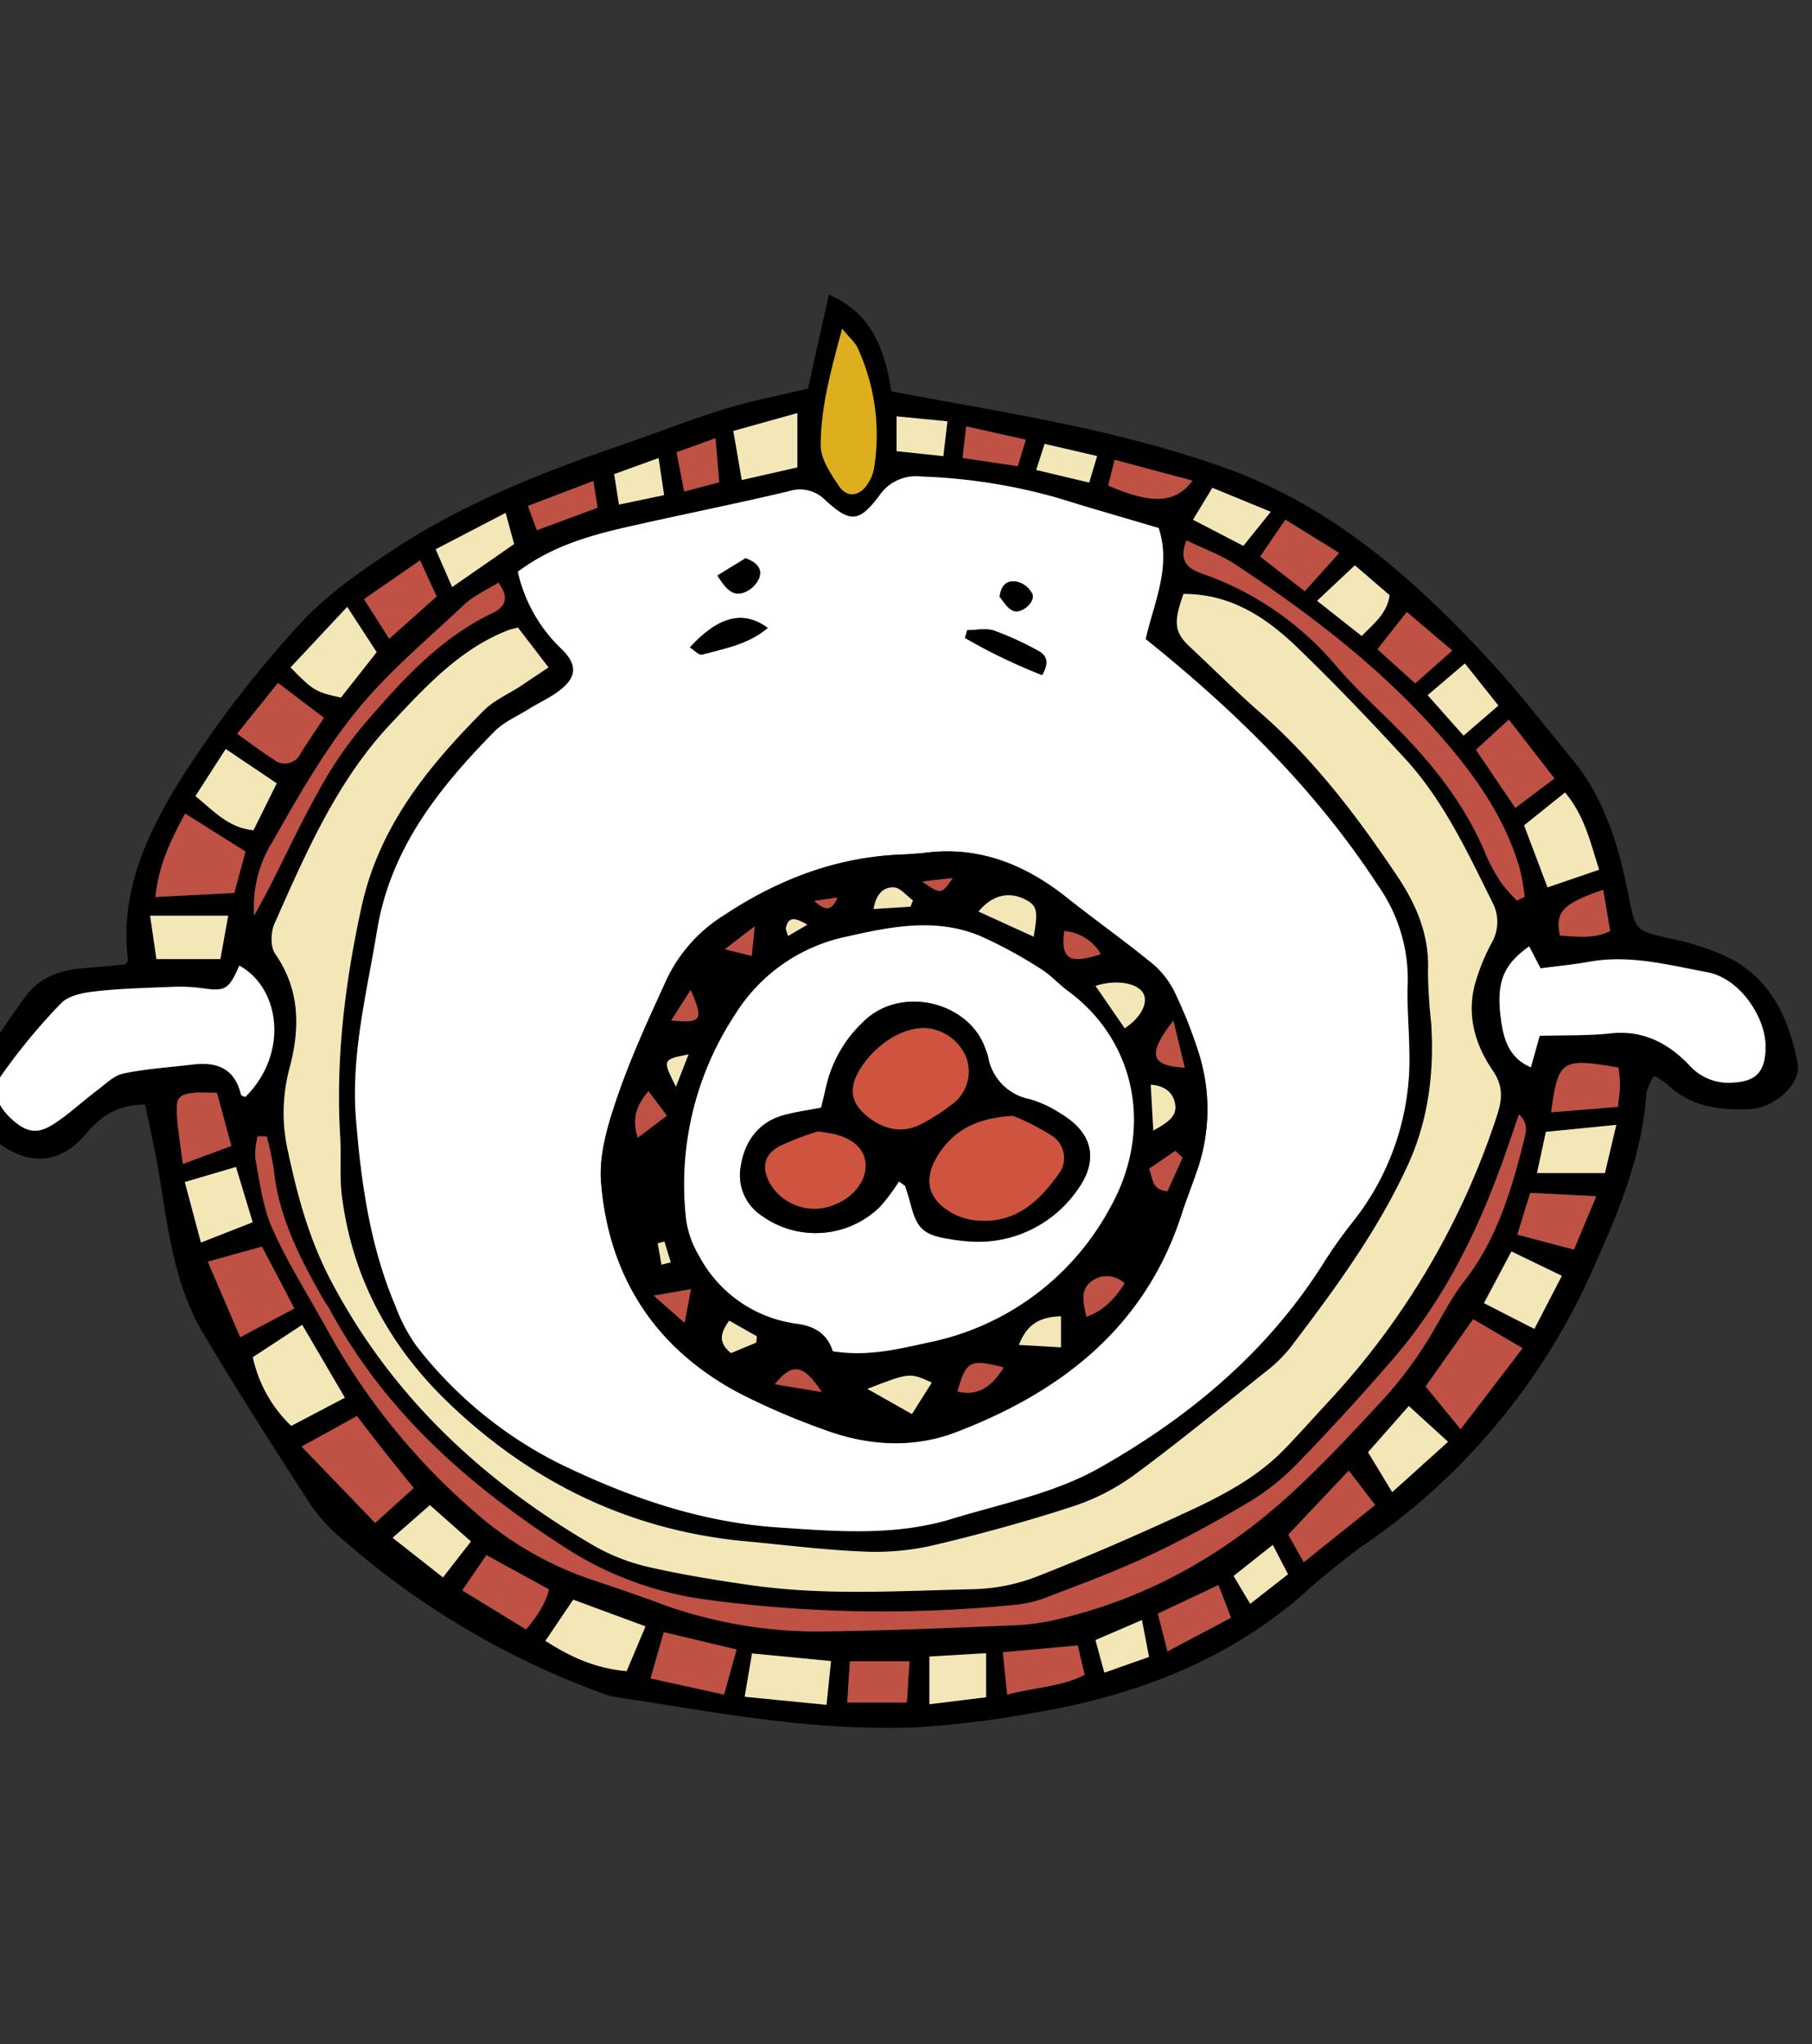 <svg id="圖層_1" data-name="圖層 1" xmlns="http://www.w3.org/2000/svg" viewBox="0 0 287.81 324.7"><rect x="0" y="0" width="287.81" height="324.7" fill="#333333" stroke="none"/><defs><style>.cls-1{fill:#fff;}.cls-2{fill:#bf5145;}.cls-3{fill:#f3e7b8;}.cls-4{fill:#cf543f;}.cls-5{fill:#ddae1d;}</style></defs><title>chks</title><path d="M285.54,168.9c.61,3.11-3.57,7.11-7.63,7.26-4.76.18-9.44-.33-13.14-4a12.43,12.43,0,0,0-2.07-1.27,9.65,9.65,0,0,0-1.2,2.73c-.69,10.28-4.67,19.53-8.84,28.73a103.72,103.72,0,0,1-36.52,43.38,126.47,126.47,0,0,0-9.91,8.13c-12.26,10.39-26.75,15.66-42.35,18.24a147.81,147.81,0,0,1-19.13,2.28,143.74,143.74,0,0,1-20.51-.95c-8.92-1-17.78-2.58-26.67-3.93a8.46,8.46,0,0,1-1.64-.46A129.34,129.34,0,0,1,54.53,244.6a27.37,27.37,0,0,1-5-5.31c-5.88-9.11-11.75-18.23-17.28-27.55-4.69-7.9-5.59-17-7.09-25.82-.59-3.47-1.38-6.91-2.11-10.48-4.47,0-7.13,1.93-9.44,4.68C9.82,184.69,5,185.26.11,181.78a9.6,9.6,0,0,1-2.92-13.2c2.1-3.56,4.44-7,6.88-10.33,2.15-2.94,5.35-4.15,8.92-4.44,2.39-.2,4.79-.43,7-.63.22-.47.35-.61.33-.73-1.36-11.05,3.25-20.54,8.79-29.32A175.67,175.67,0,0,1,47.36,99.4c4.33-4.8,9.87-8.66,15.34-12.24C73.74,79.93,86,75.07,98.42,70.79c5.53-1.9,11-4.05,16.57-5.79,4.19-1.3,8.53-2.12,13.36-3.29,1-4.62,2.11-9.55,3.31-14.94,6.95,3.13,8.84,8.76,9.94,15.4l13.67,2.5c13.34,2.44,26.63,5.08,39.46,9.7,16.5,5.94,29.26,17,40.95,29.54,5,5.31,9.43,11.08,14.06,16.7,5.26,6.37,7.46,14.07,9,21.95,1.06,5.23,1.1,5.29,6.35,6.46a43,43,0,0,1,8.93,2.82C281.2,155.19,284.12,161.66,285.54,168.9Zm-5.11-2.41c.11-5-4.17-11.13-9.26-12.07-6.13-1.13-12.28-2.81-18.65-1.66-2.62.47-5.29.73-7.82,1.06l-1.82-3.49c-4.19,3-5.28,5.74-4.45,11.78.42,3,1.34,6,4.73,7.43l1.4-5c3.9-.12,7.61,0,11.28-.39,5.21-.56,9.22,1.6,12.57,5.15a8.28,8.28,0,0,0,6.9,2.66C278.93,171.76,280.35,170.21,280.44,166.49Zm-23.12,5.85a27,27,0,0,0-.24-2.77c-9.09-1.53-9.55-1.25-10.69,7.1L257,175.8C257.14,174.27,257.31,173.3,257.32,172.33Zm-2.4,14,1.81-7.66-11.19,1.11-1.41,6.55Zm.85-38.44c-.37-2.18-.72-4.22-1.12-6.57-6.49,2.28-7.61,3.5-6.86,7.29C250.33,148.71,252.94,149.23,255.76,147.88ZM254,138.14c-1.44-4.45-2.33-8.61-5.41-12.27l-6.5,5.21,3.72,9.85Zm-4,60.34,3.51-8.49-10.43-.52-2.05,6.64Zm-2,4.16-8-3.87-4.4,8.21,8,4.09Zm-1.13-79-7.25-9.34-5.21,4.78,6.25,9.24Zm-6,19.4,1.25-.6a41.06,41.06,0,0,0-.78-4.43c-2-7-5.85-13-10.41-18.55-9.79-12-21.89-21.29-34.68-29.76-2.39-1.58-5.17-2.57-7.82-3.86-1.32,3.35.26,4.5,2.54,5.29a48.83,48.83,0,0,1,21.25,14.68c2.43,2.81,5.11,5.4,7.77,8,6.61,6.43,12.46,13.38,16,22a27,27,0,0,0,2.48,4.5A25.58,25.58,0,0,0,240.94,143Zm1.12,38.17c.35-1.34.77-2.73-.78-4.16-1.08,3.1-2,5.92-3,8.72-4,10.94-9.28,21.21-16.92,30.09-4.92,5.72-10,11.28-15.29,16.7a37.59,37.59,0,0,1-7.7,6.1c-5.14,3.06-10.42,6-15.84,8.49s-11.07,4.61-16.66,6.76a18.93,18.93,0,0,1-5,1.06,209.7,209.7,0,0,1-48.31-.82,54.54,54.54,0,0,1-22.33-8.05c-15.53-9.94-29-21.75-37.88-38.25-.27-.5-.65-.94-.93-1.44-3.66-6.49-7.1-13-7.87-20.64a47.82,47.82,0,0,0-1.12-5.25l-1.45,0a12,12,0,0,0-.36,3.49c.74,3.77,1.18,7.73,2.72,11.17,2.43,5.44,5.66,10.53,8.55,15.76a105.47,105.47,0,0,0,23.23,28.93A54.23,54.23,0,0,0,93,250.56c3.64,1.25,7.3,2.45,10.91,3.78a72.66,72.66,0,0,0,25.56,4.8c10.71-.06,21.42-.55,32.13-1a36.47,36.47,0,0,0,7.18-1.12c14.35-3.51,26.71-10.71,37.39-20.78,4.88-4.6,9.47-9.52,14-14.46a63.57,63.57,0,0,0,5.94-7.82c2.27-3.42,4-7.26,6.5-10.48C237.77,196.87,240,189.12,242.05,181.21Zm-.19,32.93-7.85-4.6-7.57,10.67L232,227Zm-4.08-37c.89-2.66,1-4.79-.69-7.19-2.78-4-4.07-8.56-2.89-13.43a32.63,32.63,0,0,1,2.69-6.73,6.62,6.62,0,0,0,.29-6.17c-4.07-8.18-7.91-16.55-14.22-23.34-5.54-6-11.18-11.87-17-17.52C201,98,195.46,94.34,188,94.34c-1.6,4.6-1.38,6.12,1,8.39,3.75,3.5,7.37,7.13,11.23,10.5,8.59,7.5,15.38,16.47,21.69,25.88,3.12,4.65,5.15,9.46,4.92,15.18a77.34,77.34,0,0,0,.5,8.13c.51,7.82-.41,15.44-3.69,22.61-4.85,10.59-11.72,19.93-18.75,29.12a23.11,23.11,0,0,1-4,3.85c-6.8,5.44-13.54,11-20.56,16.16a35.13,35.13,0,0,1-9.8,5.08c-7.32,2.39-14.77,4.43-22.27,6.21a40.88,40.88,0,0,1-11,1c-6.27-.25-12.52-1-18.77-1.63-18.19-1.7-33.74-9.16-46.92-21.68-9.53-9-15.57-20-17.28-33.11-.4-3.08-.09-6.25-.27-9.37-.75-12.36.73-24.45,3.37-36.56,2.8-12.85,10.55-22.29,19.37-31.18,1.66-1.68,4-2.68,6-4,1.37-.9,2.72-1.83,4.34-2.91l-4.83-6.33c-.81.22-1.23.3-1.61.45-7.73,3-13.17,9.09-18.61,14.86-8.53,9.06-13.44,20.46-18.43,31.69-.61,1.36-.68,3.71.1,4.83,4,5.71,3.95,11.88,2.29,18.1A27.54,27.54,0,0,0,45.77,183c1.51,7,3.3,13.69,6.68,20.14,9.61,18.35,24,31.83,41.57,42.14a31.82,31.82,0,0,0,8.7,3.5c5.41,1.26,10.93,2.14,16.43,2.94,11.81,1.72,23.69.92,35.54.65a29.74,29.74,0,0,0,10-2c8.1-3.18,16.08-6.66,24-10.33,5.56-2.58,11-5.44,15.37-9.94,2.47-2.56,4.83-5.23,7.25-7.83A122.44,122.44,0,0,0,237.78,177.14Zm.22-65.07-5.32-6.69-5.92,5,5.7,6.42Zm-7.32-8.75-7.22-6.13-4.62,5.92,6,5.41ZM230,229l-6.26-5.66-6.44,7.28,3.84,6.34Zm-15.3-34.71a41.43,41.43,0,0,0,9.12-27c0-3.72-.41-7.43-.29-11.14a25.77,25.77,0,0,0-4.63-15.29C209,125.52,196.26,113,182,101.52c1.27-5.7,4.12-11.43,2.06-17.64-5.4-1.6-10.61-3.09-15.78-4.7A89.62,89.62,0,0,0,146.3,75.7a7,7,0,0,0-6.62,3c-3.2,4.28-4.64,4.39-8.56.79A5.64,5.64,0,0,0,125.34,78c-8.46,2-17,3.71-25.5,5.64-6.13,1.4-12.17,3.1-17.59,7.16a24.16,24.16,0,0,0,7,12.32c2.59,2.57,2.33,4.57-.61,6.72-1.49,1.09-3.2,1.87-4.78,2.85-1.82,1.12-3.89,2-5.35,3.51-8.8,9-16.47,18.54-18.61,31.54-1.64,10-4.19,19.74-3.35,30.09.83,10.19,2.23,20.13,6.25,29.57a27.14,27.14,0,0,0,3.37,6.4,66.22,66.22,0,0,0,22.66,18.64c11,5.35,22.4,9.32,34.71,10.15,9.27.62,18.6,1.42,27.66-1.36,7.9-2.42,16.31-4.09,23.38-8.07,14.14-8,26.6-18.28,35.47-32.29A76.35,76.35,0,0,1,214.73,194.27ZM216.28,101c2-2,4-3.53,4.44-6.47l-5.5-4.76-6,5.64Zm2.14,138-4.2-5.44-9.61,10.16,2.47,4.37ZM207.25,93.91l5.46-6.08-8.5-5.29-4,5.86ZM204.59,250l-2.42-4.66-6.23,4.94,2.64,4.42ZM197.49,86.7l4.35-5.41-9.28-3.81-3.08,5.07Zm-2,170.25-2-5.19-9.62,4.55c.51,2,1,3.75,1.52,6ZM176,77.12c6.86,3,10.62,2.9,13.39-.78L177.06,73Zm6.48,186-1.13-5.85L174,260.49l1.42,5.18ZM173,76.65l1.28-4.21-8.37-2-1.33,4.14ZM172.28,266l-1.09-4.66-11.9,1.07c.25,2.43.44,4.33.69,6.74C164.34,268,168.44,268,172.28,266Zm-10.62-192,1.27-4.2-9.47-2.14c-.22,2-.39,3.41-.57,5Zm-5,195.56v-7l-9,.57v7.57ZM149.84,72.45c.23-2,.39-3.37.64-5.53l-8.07-.79v5.53Zm-5.41,191.42H135c-.14,2.25-.27,4.28-.41,6.55H144C144.17,268.1,144.29,266.14,144.44,263.86ZM138.81,74.51a33.05,33.05,0,0,0-2.56-19.2c-.36-.84-1.16-1.5-2.45-3.1C132,59,130.44,64.79,130.4,70.74c0,2.17,1.6,4.52,2.91,6.48s3.27,1.6,4.53-.35A6.68,6.68,0,0,0,138.81,74.51Zm-7.56,196.26c.25-2.48.46-4.51.72-6.95l-12.52-1.21-1.17,6.88ZM126.65,74.24V65.61l-10.17,2.82,1.34,7.79ZM115,269.13l2-7.16-11.57-2.76-2.1,7.34Zm-.74-192.5c-.2-2.43-.36-4.37-.59-7l-6.18,2.29,1.21,6.21Zm-8.74,2c-.31-2-.56-3.75-.88-5.89L97.54,75.3l.77,4.83Zm-5.93,186.8,3-7.11-11.45-4.24-4.42,6.54C90.56,263.12,94.46,265,99.55,265.44ZM94.92,80.64c-.24-1.46-.41-2.54-.68-4.24l-10.38,4,1.42,3.85ZM83.56,258.81c1.73-2.12,3.08-4,3.63-6.37L77.26,247l-3.84,5.63Zm-1.9-172.4-1.35-4.95L69.2,87.26l2.62,6ZM78.31,97.33c2-1,2.58-2.49.85-4.79-1.88,1.19-3.89,2.06-5.39,3.47-5.91,5.58-12.23,10.86-17.3,17.13S47.19,126.84,43.11,134a19.3,19.3,0,0,0-2.72,11.39c1.07-2,1.75-3.19,2.38-4.42,2.59-5.09,5-10.28,7.78-15.25a64.14,64.14,0,0,1,6.92-10.27C63.5,108.43,69.66,101.45,78.31,97.33ZM70.36,250.54l4.44-5.71-6.52-5.77-5.92,5.19Zm-1-155.8L66.73,89l-8.95,6.16,4,6.29ZM59.59,241.89l6.13-5.55c-1.66-2-3.17-3.89-4.65-5.76s-2.89-3.74-4.38-5.67l-8.78,4.85Zm.24-138.31-4.68-7.19-9,9.62c3.61,3.69,3.93,3.87,8,4.79ZM54.78,222,48,210.42l-7.83,5.17a21.2,21.2,0,0,0,6.1,10.91Zm-7-102.37c1.12-1.79,2.31-3.53,3.68-5.61l-7.3-5.56-6.49,8.08c2.15,1.52,3.92,2.87,5.78,4.06A2.78,2.78,0,0,0,47.77,119.65Zm-1,88.16L41.61,198,33,200.42l5.15,12Zm-6.49-75.94,3.69-7.45L35.85,119,31,126.44C34.05,128.92,36.36,131.51,40.26,131.87ZM39,174.25c6.86-6.78,5.67-17.23-.95-20.88-1.67,3.81-2.24,4.11-5.78,3.6a26.59,26.59,0,0,0-4.67-.24c-4.13.16-8.27.26-12.36.71-1.92.21-4.3.65-5.52,1.9A94.63,94.63,0,0,0,.2,170.82c-1.6,2.27-.68,4.76,1.56,6.84s4,2.57,6.53,1S13,175,15.4,173.23c1.36-1,2.71-2.4,4.25-2.72,3.6-.76,7.32-1,11-1.42,3.86-.48,6.7.64,7.66,4.8C38.33,174.05,38.74,174.13,39,174.25Zm1.16,19.89-2.65-8.78-8.13,2.4,2.56,9.61ZM37.2,141.82c.61-2.24,1.16-4.27,1.78-6.57l-9.58-6c-2.35,4.26-4.22,8.26-4.73,13.25Zm-.95,3.62H23.84c.36,2.5.69,4.68,1,6.9H35Zm.5,36.6-2.29-8.47c-1.4,0-2.4-.07-3.38,0-2.66.24-3.15.73-3,3.52.15,2.51.59,5,.94,7.81Z"/><path class="cls-1" d="M271.18,154.42c5.1.94,9.37,7.12,9.26,12.07-.09,3.72-1.51,5.27-5.13,5.45a8.28,8.28,0,0,1-6.9-2.66c-3.35-3.55-7.37-5.71-12.57-5.15-3.66.39-7.38.27-11.28.39l-1.4,5c-3.39-1.43-4.32-4.38-4.73-7.43-.83-6,.26-8.78,4.45-11.78l1.82,3.49c2.54-.34,5.2-.59,7.82-1.06C258.9,151.61,265.05,153.28,271.18,154.42Z"/><path class="cls-2" d="M257.07,169.56a27,27,0,0,1,.24,2.77c0,1-.17,1.94-.32,3.47l-10.62.87C247.52,168.32,248,168,257.07,169.56Z"/><path class="cls-3" d="M256.73,178.66l-1.81,7.66H244.13l1.41-6.55Z"/><path class="cls-2" d="M254.64,141.31c.4,2.35.75,4.39,1.12,6.57-2.83,1.35-5.44.83-8,.72C247,144.8,248.15,143.58,254.64,141.31Z"/><path class="cls-3" d="M248.58,125.87c3.08,3.65,4,7.82,5.41,12.27l-8.19,2.8-3.72-9.85Z"/><path class="cls-2" d="M253.55,190,250,198.48l-9-2.38,2.05-6.64Z"/><path class="cls-3" d="M240.08,198.77l8,3.87-4.36,8.43-8-4.09Z"/><path class="cls-2" d="M239.66,114.3l7.25,9.34-6.22,4.69-6.25-9.24Z"/><path class="cls-2" d="M242.19,142.44l-1.25.6a25.58,25.58,0,0,1-2.39-2.73,27,27,0,0,1-2.48-4.5c-3.54-8.65-9.4-15.6-16-22-2.66-2.59-5.35-5.18-7.77-8A48.83,48.83,0,0,0,191,91.12c-2.27-.79-3.85-1.94-2.54-5.29,2.65,1.29,5.43,2.28,7.82,3.86,12.79,8.47,24.88,17.79,34.68,29.76C235.55,125,239.38,131,241.4,138A41.06,41.06,0,0,1,242.19,142.44Z"/><path class="cls-2" d="M241.27,177c1.55,1.43,1.13,2.82.78,4.16-2,7.91-4.28,15.66-9.47,22.3-2.52,3.21-4.23,7.05-6.5,10.48a63.57,63.57,0,0,1-5.94,7.82c-4.54,4.94-9.13,9.86-14,14.46-10.68,10.07-23,17.27-37.39,20.78a36.47,36.47,0,0,1-7.18,1.12c-10.71.43-21.42.91-32.13,1a72.66,72.66,0,0,1-25.56-4.8c-3.61-1.33-7.28-2.53-10.91-3.78a54.23,54.23,0,0,1-17.91-10.72A105.47,105.47,0,0,1,51.82,210.9c-2.9-5.23-6.12-10.31-8.55-15.76-1.54-3.44-2-7.4-2.72-11.17a12,12,0,0,1,.36-3.49l1.45,0a47.82,47.82,0,0,1,1.12,5.25c.77,7.6,4.2,14.16,7.87,20.64.28.49.66.94.93,1.44,8.85,16.5,22.36,28.31,37.88,38.25a54.54,54.54,0,0,0,22.33,8.05,209.7,209.7,0,0,0,48.31.82,18.93,18.93,0,0,0,5-1.06c5.59-2.14,11.24-4.22,16.66-6.76s10.69-5.43,15.84-8.49a37.59,37.59,0,0,0,7.7-6.1c5.25-5.42,10.36-11,15.29-16.7,7.64-8.87,12.9-19.15,16.92-30.09C239.26,183,240.19,180.15,241.27,177Z"/><path class="cls-2" d="M234,209.53l7.85,4.6L232,227l-5.54-6.79Z"/><path class="cls-3" d="M237.08,170c1.66,2.4,1.59,4.53.69,7.19a122.44,122.44,0,0,1-26.47,45.12c-2.42,2.6-4.78,5.27-7.25,7.83-4.34,4.5-9.82,7.37-15.37,9.94-7.89,3.66-15.88,7.15-24,10.33a29.74,29.74,0,0,1-10,2c-11.85.27-23.73,1.06-35.54-.65-5.51-.8-11-1.68-16.43-2.94a31.82,31.82,0,0,1-8.7-3.5c-17.61-10.31-32-23.79-41.57-42.14C49.07,196.68,47.27,190,45.77,183A27.54,27.54,0,0,1,46,169.6c1.66-6.22,1.69-12.39-2.29-18.1-.78-1.12-.71-3.46-.1-4.83,5-11.23,9.9-22.63,18.43-31.69,5.43-5.77,10.88-11.82,18.61-14.86.39-.15.8-.23,1.61-.45L87.12,106c-1.61,1.09-3,2-4.34,2.91-2,1.33-4.37,2.33-6,4-8.82,8.89-16.57,18.33-19.37,31.18-2.64,12.11-4.12,24.19-3.37,36.56.18,3.12-.13,6.29.27,9.37C56,203.14,62,214.08,71.56,223.13c13.18,12.51,28.73,20,46.92,21.68,6.25.58,12.5,1.38,18.77,1.63a40.88,40.88,0,0,0,11-1c7.49-1.78,14.95-3.82,22.27-6.21a35.13,35.13,0,0,0,9.8-5.08c7-5.17,13.75-10.71,20.56-16.16a23.11,23.11,0,0,0,4-3.85c7-9.2,13.9-18.53,18.75-29.12,3.28-7.17,4.2-14.79,3.69-22.61a77.34,77.34,0,0,1-.5-8.13c.23-5.72-1.8-10.53-4.92-15.18-6.31-9.41-13.1-18.38-21.69-25.88-3.86-3.37-7.49-7-11.23-10.5-2.42-2.27-2.65-3.78-1-8.39,7.5,0,13.07,3.71,18,8.43,5.86,5.65,11.5,11.55,17,17.52,6.31,6.79,10.15,15.16,14.22,23.34a6.62,6.62,0,0,1-.29,6.17,32.63,32.63,0,0,0-2.69,6.73C233,161.39,234.31,165.94,237.08,170Z"/><path class="cls-3" d="M232.68,105.38l5.32,6.69-5.53,4.77-5.7-6.42Z"/><path class="cls-2" d="M223.46,97.2l7.22,6.13-5.89,5.21-6-5.41Z"/><path class="cls-3" d="M223.77,223.32,230,229l-8.87,8-3.84-6.34Z"/><path class="cls-1" d="M223.86,167.23a41.43,41.43,0,0,1-9.12,27,76.35,76.35,0,0,0-4.69,6.65c-8.87,14-21.33,24.32-35.47,32.29-7.07,4-15.48,5.66-23.38,8.07-9.06,2.77-18.39,2-27.66,1.36-12.31-.83-23.72-4.8-34.71-10.15a66.22,66.22,0,0,1-22.66-18.64,27.14,27.14,0,0,1-3.37-6.4c-4-9.44-5.42-19.38-6.25-29.57-.84-10.35,1.71-20.11,3.35-30.09,2.14-13,9.82-22.59,18.61-31.54,1.46-1.49,3.53-2.39,5.35-3.51,1.58-1,3.29-1.76,4.78-2.85,2.94-2.14,3.2-4.15.61-6.72a24.16,24.16,0,0,1-7-12.32c5.42-4.07,11.46-5.77,17.59-7.16,8.49-1.93,17-3.61,25.5-5.64a5.64,5.64,0,0,1,5.79,1.47c3.93,3.6,5.36,3.49,8.56-.79a7,7,0,0,1,6.62-3,89.62,89.62,0,0,1,21.94,3.47c5.17,1.61,10.38,3.1,15.78,4.7,2.06,6.21-.79,11.94-2.06,17.64,14.29,11.46,27.07,24,37,39.28a25.77,25.77,0,0,1,4.63,15.29C223.45,159.8,223.82,163.51,223.86,167.23Zm-33.84,19a29.58,29.58,0,0,0,.39-18.95,73.52,73.52,0,0,0-3.94-9.93,14,14,0,0,0-3.72-4.54c-4.32-3.51-8.88-6.74-13.24-10.21-6.78-5.4-14.25-8.37-23.06-7.09-1.14.07-2.28.16-3.42.21-10.29.45-19.5,4-28,9.64a24.22,24.22,0,0,0-9.08,10.07c-2.77,6.1-5.62,12.2-7.8,18.52-1.51,4.4-3,9.25-2.68,13.75,1.19,15,8.55,26.45,22,33.56A113.46,113.46,0,0,0,130.83,227c6.91,2.59,14.14,3.06,21,.43,16.84-6.43,30.14-16.77,35.89-34.77C188.43,190.53,189.28,188.41,190,186.25Zm-24.5-79c1-1.71,1-3-.63-3.86a49.39,49.39,0,0,0-7-3.19c-1.29-.44-2.85-.08-4.29-.08l-.35,1.23A89.92,89.92,0,0,0,165.52,107.22ZM160.89,97c1.3.57,3.52-1.34,3.08-2.61a3.66,3.66,0,0,0-2.3-1.95c-1.22-.31-2.61,0-2.9,2.35C159.28,95.36,159.92,96.56,160.89,97Zm-40.35-5.1c.64-1.59-.41-2.6-2.12-3.23l-4.47,2.75c1.23,1.9,2.28,3.38,4.26,2.68A4.33,4.33,0,0,0,120.54,91.9Zm1.4,7.84c-3.91-2.86-7.83-1.85-12.36,3.09.67.42,1.43,1.27,1.92,1.14C115.1,103,118.86,102.33,121.94,99.74Z"/><path class="cls-3" d="M220.72,94.54c-.42,2.93-2.48,4.46-4.44,6.47l-7.08-5.58,6-5.64Z"/><path class="cls-2" d="M214.23,233.6l4.2,5.44-11.34,9.09-2.47-4.37Z"/><path class="cls-2" d="M212.7,87.83l-5.46,6.08-7.09-5.51,4-5.86Z"/><path class="cls-3" d="M202.16,245.38l2.42,4.66-6,4.7-2.64-4.42Z"/><path class="cls-3" d="M201.84,81.29l-4.35,5.41-8-4.15,3.08-5.07Z"/><path class="cls-2" d="M193.54,251.76l2,5.19-10.1,5.34c-.57-2.23-1-4-1.52-6Z"/><path d="M190.41,167.3a29.58,29.58,0,0,1-.39,18.95c-.74,2.16-1.59,4.29-2.29,6.46-5.76,18-19.06,28.34-35.89,34.77-6.87,2.63-14.1,2.15-21-.43a113.46,113.46,0,0,1-13.37-5.75c-13.44-7.11-20.8-18.58-22-33.56-.36-4.5,1.16-9.36,2.68-13.75,2.18-6.32,5-12.42,7.8-18.52A24.22,24.22,0,0,1,115,145.38c8.5-5.63,17.71-9.19,28-9.64,1.14,0,2.28-.14,3.42-.21,8.81-1.28,16.28,1.69,23.06,7.09,4.36,3.47,8.92,6.7,13.24,10.21a14,14,0,0,1,3.72,4.54A73.52,73.52,0,0,1,190.41,167.3Zm-2.57,16.57-1.15-1.07-4.15,2.83c.63,1.65.4,3.35,2.9,3.6Zm-4.65-4.31c2.09-1.16,3.7-2.12,3.49-4s-1.51-3.12-3.9-3.28C182.92,174.61,183,176.68,183.19,179.55Zm5-10-1.81-7.46C182.17,167.48,182.75,169.31,188.18,169.57Zm-9.52-6.25c2.5-1.63,3.71-3.94,3-5.45-.84-1.74-4.32-2.36-7.64-1.28Zm-2.38,28.58c7-12.36,4.22-26.56-6.69-34.53-1.49-1.09-2.74-2.56-4.31-3.51a70.63,70.63,0,0,0-9.7-5.25c-7-2.84-14-1.44-21.05.15a27.42,27.42,0,0,0-17.77,12.42A49,49,0,0,0,109,193.84a15.28,15.28,0,0,0,2,5.56,20.62,20.62,0,0,0,15.58,10.85c2.81.41,4.83,1.57,5.72,4.37,5.59.9,10.44-.36,15.32-1.42A42.22,42.22,0,0,0,176.29,191.9Zm-3.72,17.25c2.92-1.06,4.53-3,6.06-5.3a4.06,4.06,0,0,0-5.22-.36C171.56,204.81,172,206.83,172.57,209.14Zm2.29-57.6a7.35,7.35,0,0,0-5.8-3.65C168.47,152.33,169.82,153.2,174.86,151.54ZM168.52,214v-4.92c-3.23.1-5.35,1.1-6.68,4.53Zm-4.35-65.25c.76-4.23.55-5-1.53-6-2.56-1.22-5.11-.54-7.24,2Zm-4.76,68.44c-5.34-1.39-6-1-7.34,3.81C155,221.75,157.34,220.59,159.41,217.18Zm-8.09-77.68-4.88.55C149.5,142.1,149.5,142.1,151.33,139.5Zm-6.51,85.07,3.15-5c-3.45-1.61-3.5-1.61-10.23,1ZM144.61,144l.37-1c-1-.74-2-2-3-2.09-1.79-.11-2.91,1.22-3.26,3.43ZM133,142.56l-3.69.53C131.22,144.81,132.16,144.6,133,142.56Zm-7.84,6.11,3.07-1.79c-1.9-1.1-2.94-1.36-3.4.43C124.76,147.62,125,148,125.17,148.67Zm5.37,72.44c-2.91-4.46-4.73-4.69-7.46-1.24Zm-10.43-7.84c0-.34.07-.68.11-1l-4.35-2.48c-1.48,2-1.7,3.53.28,5.15Zm-.71-61.43c.16-1.51.27-2.64.49-4.72l-4.77,3.66Zm-12.78,10.24c4.86.49,5.19-.06,3.09-4.85Zm2.1,48,1-5.35-5.93,1Zm-1.32-37.52,2-5.13C105.2,168.3,105.2,168.3,107.39,172.6Zm-.89,27.89-1-3.29-1.1.27c.2,1.14.4,2.27.6,3.41Zm-.55-23.28L103,173.3c-2,2.37-2.66,4.45-1.7,7.4Z"/><path class="cls-2" d="M186.68,182.79l1.15,1.07-2.41,5.36c-2.5-.26-2.27-2-2.9-3.6Z"/><path class="cls-3" d="M186.68,175.56c.21,1.87-1.4,2.84-3.49,4-.16-2.87-.27-4.94-.41-7.28C185.16,172.44,186.47,173.72,186.68,175.56Z"/><path class="cls-2" d="M186.37,162.11l1.81,7.46C182.75,169.31,182.17,167.48,186.37,162.11Z"/><path class="cls-2" d="M189.42,76.34c-2.77,3.68-6.54,3.75-13.39.78l1-4.08Z"/><path class="cls-3" d="M181.38,257.32l1.13,5.85-7.1,2.5L174,260.49Z"/><path class="cls-3" d="M181.64,157.87c.73,1.51-.48,3.81-3,5.45L174,156.59C177.32,155.51,180.8,156.14,181.64,157.87Z"/><path class="cls-1" d="M169.59,157.37c10.91,8,13.67,22.17,6.69,34.53a42.22,42.22,0,0,1-28.68,21.3c-4.89,1.06-9.73,2.31-15.32,1.42-.88-2.79-2.9-4-5.72-4.37A20.62,20.62,0,0,1,111,199.4a15.28,15.28,0,0,1-2-5.56,49,49,0,0,1,7.73-32.66,27.42,27.42,0,0,1,17.77-12.42c7-1.59,14.08-3,21.05-.15a70.63,70.63,0,0,1,9.7,5.25C166.85,154.81,168.1,156.28,169.59,157.37ZM171,189.18c3.57-4.78,2.67-9.18-2.42-12.24a18.69,18.69,0,0,0-5-2.35,8.31,8.31,0,0,1-6.68-6.83,11.86,11.86,0,0,0-.42-1.21c-2.55-7.43-13.55-10.22-19.49-4.14a20.36,20.36,0,0,0-5.8,10.25c-.23,1.09-.51,2.17-.77,3.27-2.16.43-4.15.68-6.06,1.22-4,1.15-6.11,4.24-6.71,8.09a7.69,7.69,0,0,0,3.32,7.84,14.62,14.62,0,0,0,18.82-1.42,30.11,30.11,0,0,0,3.05-4.08l1,.71c.28.92.59,1.83.83,2.75,1,4.09,2.09,5.06,6.32,5.72a29,29,0,0,0,3,.36A19.11,19.11,0,0,0,171,189.18Z"/><path class="cls-2" d="M178.63,203.84c-1.53,2.33-3.14,4.24-6.06,5.3-.54-2.32-1-4.33.85-5.66A4.06,4.06,0,0,1,178.63,203.84Z"/><path class="cls-3" d="M174.26,72.44,173,76.65l-8.41-2,1.33-4.14Z"/><path class="cls-2" d="M169.05,147.89a7.35,7.35,0,0,1,5.8,3.65C169.82,153.2,168.47,152.33,169.05,147.89Z"/><path class="cls-2" d="M171.19,261.36l1.09,4.66c-3.84,1.94-7.95,1.94-12.3,3.15-.24-2.41-.44-4.31-.69-6.74Z"/><path d="M168.56,176.94c5.09,3.06,6,7.46,2.42,12.24a19.11,19.11,0,0,1-17.07,8,29,29,0,0,1-3-.36c-4.23-.66-5.29-1.63-6.32-5.72-.24-.93-.55-1.84-.83-2.75l-1-.71a30.11,30.11,0,0,1-3.05,4.08A14.62,14.62,0,0,1,121,193.09a7.69,7.69,0,0,1-3.32-7.84c.6-3.85,2.69-6.93,6.71-8.09,1.9-.54,3.9-.79,6.06-1.22.26-1.1.54-2.18.77-3.27a20.36,20.36,0,0,1,5.8-10.25c5.95-6.08,16.95-3.29,19.49,4.14a11.86,11.86,0,0,1,.42,1.21,8.31,8.31,0,0,0,6.68,6.83A18.69,18.69,0,0,1,168.56,176.94Zm-.4,9.5a4.17,4.17,0,0,0-1.16-6.09,36.53,36.53,0,0,0-6.1-3.11c-5.68.33-9.21,2.2-11.69,5.9-2.78,4.16-1.89,7.61,2.6,9.82a10,10,0,0,0,3.7.91C161.37,194.26,165.1,190.75,168.16,186.44Zm-17-11a6.44,6.44,0,0,0,2.3-7.5,7.54,7.54,0,0,0-6.55-4.68c-3.53-.09-7.65,2.44-10.13,6.22-2.16,3.29-1.77,5.77,1.34,8.1,2.45,1.83,5.18,2.44,8,1A31.85,31.85,0,0,0,151.16,175.44Zm-18.58,15.88c3.14-1.19,5.22-4.07,4.87-6.77-.3-2.39-2.5-4.09-6-4.61l-1.55-.24a43.79,43.79,0,0,0-6.1,2.34c-2.6,1.41-2.93,3.57-1.39,6.15A8.19,8.19,0,0,0,132.58,191.32Z"/><path class="cls-3" d="M168.52,209.07V214l-6.68-.39C163.18,210.17,165.29,209.17,168.52,209.07Z"/><path class="cls-4" d="M167,180.35a4.17,4.17,0,0,1,1.16,6.09c-3.06,4.31-6.79,7.82-12.65,7.43a10,10,0,0,1-3.7-.91c-4.5-2.21-5.38-5.67-2.6-9.82,2.48-3.71,6-5.57,11.69-5.9A36.53,36.53,0,0,1,167,180.35Z"/><path d="M164.89,103.36c1.58.82,1.63,2.15.63,3.86a89.92,89.92,0,0,1-12.22-5.9l.35-1.23c1.44,0,3-.36,4.29.08A49.39,49.39,0,0,1,164.89,103.36Z"/><path class="cls-3" d="M162.65,142.78c2.08,1,2.28,1.73,1.53,6l-8.76-4C157.54,142.24,160.09,141.56,162.65,142.78Z"/><path d="M164,94.39c.44,1.27-1.78,3.18-3.08,2.61-1-.43-1.61-1.63-2.13-2.21.29-2.38,1.68-2.66,2.9-2.35A3.66,3.66,0,0,1,164,94.39Z"/><path class="cls-2" d="M162.93,69.85l-1.27,4.2-8.77-1.3c.18-1.62.35-3.05.57-5Z"/><path class="cls-3" d="M156.62,262.58v7l-9,1.1v-7.57Z"/><path class="cls-2" d="M152.08,221c1.38-4.86,2-5.2,7.34-3.81C157.34,220.59,155,221.75,152.08,221Z"/><path class="cls-4" d="M153.46,167.94a6.44,6.44,0,0,1-2.3,7.5,31.85,31.85,0,0,1-5,3.18c-2.83,1.39-5.56.79-8-1-3.11-2.32-3.5-4.81-1.34-8.1,2.48-3.78,6.61-6.32,10.13-6.22A7.54,7.54,0,0,1,153.46,167.94Z"/><path class="cls-3" d="M150.48,66.92c-.25,2.15-.41,3.54-.64,5.53l-7.43-.79V66.13Z"/><path class="cls-2" d="M146.45,140l4.88-.55C149.5,142.1,149.5,142.1,146.45,140Z"/><path class="cls-3" d="M148,219.6l-3.15,5-7.08-4C144.47,218,144.52,218,148,219.6Z"/><path class="cls-3" d="M145,143l-.37,1-5.86.38c.34-2.21,1.46-3.54,3.26-3.43C143,141,144,142.28,145,143Z"/><path class="cls-2" d="M135,263.86h9.47c-.15,2.28-.27,4.24-.42,6.55h-9.47C134.7,268.14,134.82,266.11,135,263.86Z"/><path class="cls-5" d="M136.24,55.31a33.05,33.05,0,0,1,2.56,19.2,6.68,6.68,0,0,1-1,2.36c-1.26,1.95-3.26,2.24-4.53.35s-2.93-4.31-2.91-6.48c0-6,1.57-11.75,3.4-18.53C135.09,53.82,135.88,54.47,136.24,55.31Z"/><path class="cls-4" d="M137.45,184.55c.34,2.7-1.73,5.58-4.87,6.77a8.19,8.19,0,0,1-10.12-3.12c-1.54-2.58-1.21-4.74,1.39-6.15a43.79,43.79,0,0,1,6.1-2.34l1.55.24C134.95,180.46,137.15,182.17,137.45,184.55Z"/><path class="cls-2" d="M129.32,143.09l3.69-.53C132.16,144.6,131.22,144.81,129.32,143.09Z"/><path class="cls-3" d="M132,263.83c-.25,2.44-.46,4.47-.72,6.95l-13-1.28,1.17-6.88Z"/><path class="cls-3" d="M128.24,146.87l-3.07,1.79c-.17-.64-.41-1-.33-1.36C125.29,145.51,126.34,145.77,128.24,146.87Z"/><path class="cls-3" d="M126.65,65.61v8.63l-8.83,2-1.34-7.79Z"/><path class="cls-2" d="M123.07,219.86c2.73-3.45,4.55-3.22,7.46,1.24Z"/><path d="M118.42,88.67c1.72.63,2.76,1.64,2.12,3.23a4.33,4.33,0,0,1-2.33,2.19c-2,.7-3-.78-4.26-2.68Z"/><path class="cls-3" d="M120.21,212.25c0,.34-.08.68-.11,1l-4,1.66c-2-1.62-1.76-3.12-.28-5.15Z"/><path class="cls-2" d="M119.89,147.11c-.22,2.08-.33,3.22-.49,4.72l-4.28-1.06Z"/><path d="M109.59,102.82c4.53-4.94,8.45-5.95,12.36-3.09-3.08,2.6-6.84,3.27-10.43,4.23C111,104.1,110.26,103.24,109.59,102.82Z"/><path class="cls-2" d="M117,262l-2,7.16-11.67-2.57,2.1-7.34Z"/><path class="cls-2" d="M113.64,69.59c.22,2.68.39,4.62.59,7l-5.56,1.45-1.21-6.21Z"/><path class="cls-2" d="M109.7,157.23c2.1,4.8,1.76,5.34-3.09,4.85Z"/><path class="cls-2" d="M109.75,204.77l-1,5.35-4.89-4.31Z"/><path class="cls-3" d="M109.36,167.47l-2,5.13C105.2,168.3,105.2,168.3,109.36,167.47Z"/><path class="cls-3" d="M105.54,197.2l1,3.29-1.46.39c-.2-1.14-.4-2.28-.6-3.41Z"/><path class="cls-3" d="M104.6,72.75c.32,2.14.57,3.84.88,5.89l-7.16,1.5-.77-4.83Z"/><path class="cls-2" d="M103,173.3l2.91,3.91-4.61,3.49C100.37,177.74,101,175.67,103,173.3Z"/><path class="cls-3" d="M102.52,258.32l-3,7.11c-5.08-.45-9-2.32-12.9-4.81l4.42-6.54Z"/><path class="cls-2" d="M94.24,76.4c.27,1.7.45,2.78.68,4.24l-9.65,3.56-1.42-3.85Z"/><path class="cls-2" d="M87.19,252.45c-.55,2.37-1.9,4.24-3.63,6.37l-10.14-6.23L77.26,247Z"/><path class="cls-3" d="M80.31,81.46l1.35,4.95-9.84,6.83-2.62-6Z"/><path class="cls-2" d="M79.15,92.54c1.74,2.3,1.18,3.83-.85,4.79-8.64,4.12-14.81,11.1-20.84,18.15a64.14,64.14,0,0,0-6.92,10.27c-2.8,5-5.2,10.16-7.78,15.25-.63,1.23-1.31,2.43-2.38,4.42A19.3,19.3,0,0,1,43.11,134c4.08-7.18,8.19-14.48,13.35-20.88S67.86,101.59,73.77,96C75.26,94.6,77.27,93.73,79.15,92.54Z"/><path class="cls-3" d="M74.8,244.83l-4.44,5.71-8-6.29,5.92-5.19Z"/><path class="cls-2" d="M66.73,89l2.61,5.75-7.51,6.7-4-6.29Z"/><path class="cls-2" d="M65.72,236.34l-6.13,5.55L47.91,229.76l8.78-4.85c1.49,1.93,2.92,3.82,4.38,5.67S64.06,234.29,65.72,236.34Z"/><path class="cls-3" d="M55.15,96.39l4.68,7.19-5.68,7.22c-4.07-.91-4.39-1.1-8-4.79Z"/><path class="cls-3" d="M48,210.42,54.78,222l-8.52,4.47a21.2,21.2,0,0,1-6.1-10.91Z"/><path class="cls-2" d="M51.45,114c-1.36,2.07-2.56,3.82-3.68,5.61a2.78,2.78,0,0,1-4.33,1c-1.86-1.19-3.63-2.54-5.78-4.06l6.49-8.08Z"/><path class="cls-2" d="M41.61,198l5.14,9.83-8.59,4.56-5.15-12Z"/><path class="cls-3" d="M43.95,124.42l-3.69,7.45c-3.9-.36-6.21-2.95-9.21-5.43l4.8-7.48Z"/><path class="cls-1" d="M38,153.36c6.62,3.66,7.81,14.11.95,20.88-.24-.12-.64-.2-.67-.36-1-4.17-3.8-5.28-7.66-4.8-3.67.45-7.39.66-11,1.42-1.54.32-2.9,1.7-4.25,2.72C13,175,10.82,177.1,8.3,178.67s-4.27,1.09-6.53-1-3.16-4.57-1.56-6.84a94.63,94.63,0,0,1,9.49-11.48c1.22-1.26,3.6-1.69,5.52-1.9,4.1-.45,8.24-.55,12.36-.71a26.59,26.59,0,0,1,4.67.24C35.78,157.47,36.36,157.17,38,153.36Z"/><path class="cls-3" d="M37.48,185.35l2.65,8.78-8.22,3.22-2.56-9.61Z"/><path class="cls-2" d="M39,135.25c-.62,2.3-1.17,4.32-1.78,6.57l-12.53.65c.51-5,2.39-9,4.73-13.25Z"/><path class="cls-3" d="M23.84,145.44H36.25L35,152.33H24.85C24.52,150.12,24.2,147.93,23.84,145.44Z"/><path class="cls-2" d="M34.46,173.57,36.75,182l-7.7,2.87c-.35-2.8-.79-5.3-.94-7.81-.18-2.8.31-3.28,3-3.52C32.07,173.49,33.06,173.57,34.46,173.57Z"/></svg>